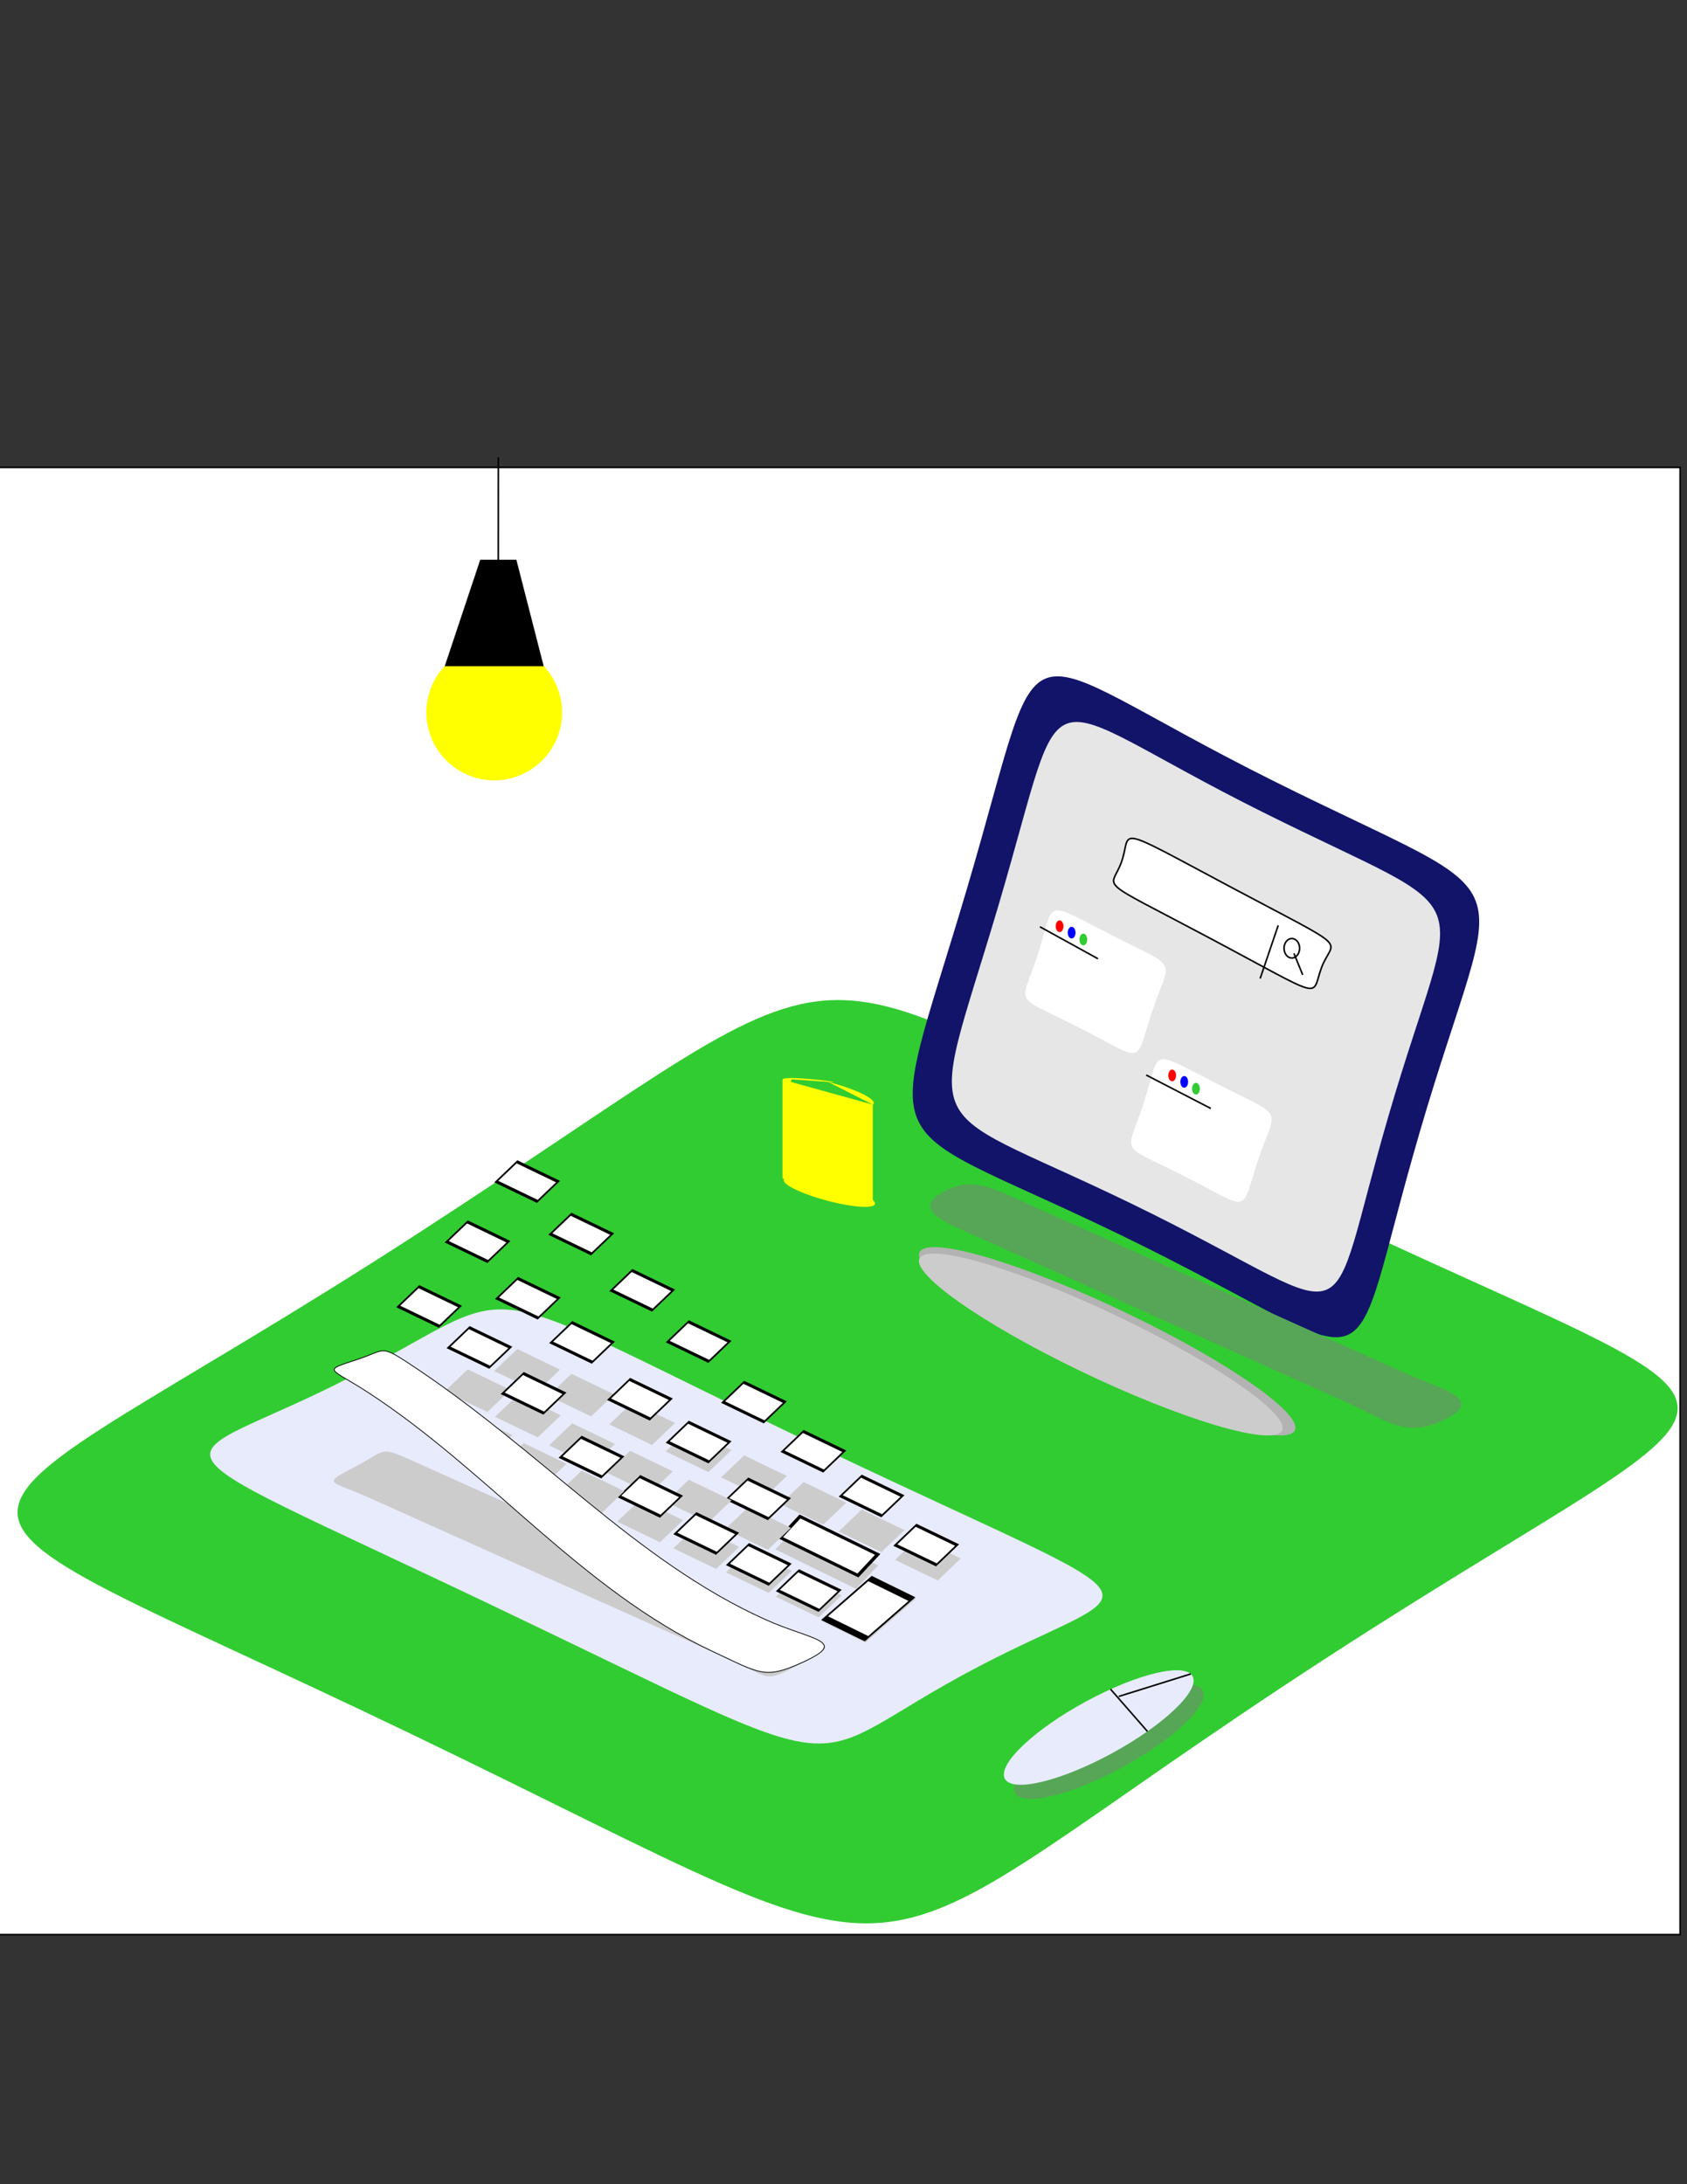 <?xml version="1.0" encoding="UTF-8"?>
<!DOCTYPE svg PUBLIC "-//W3C//DTD SVG 1.1//EN" "http://www.w3.org/Graphics/SVG/1.1/DTD/svg11.dtd">
<!-- Creator: CorelDRAW 2020 (64-Bit) -->
<svg xmlns="http://www.w3.org/2000/svg" xml:space="preserve" width="215.9mm" height="279.4mm" version="1.1" style="shape-rendering:geometricPrecision; text-rendering:geometricPrecision; image-rendering:optimizeQuality; fill-rule:evenodd; clip-rule:evenodd"
viewBox="0 0 21590 27940"
 xmlns:xlink="http://www.w3.org/1999/xlink"
 xmlns:xodm="http://www.corel.com/coreldraw/odm/2003">
 <rect x="0" y="0" width="21590" height="27940" fill="#333333" stroke="none"/>
 <defs>
  <style type="text/css">
   <![CDATA[
    .str0 {stroke:black;stroke-width:20;stroke-miterlimit:22.926}
    .str3 {stroke:black;stroke-width:10;stroke-miterlimit:22.926}
    .str2 {stroke:black;stroke-width:10;stroke-miterlimit:22.926}
    .str1 {stroke:#CCCCCC;stroke-width:10;stroke-miterlimit:22.926}
    .fil4 {fill:none}
    .fil13 {fill:black}
    .fil9 {fill:blue}
    .fil2 {fill:#111469}
    .fil1 {fill:#31CC31}
    .fil10 {fill:#33CC33}
    .fil5 {fill:#57A657}
    .fil7 {fill:#B3B3B3}
    .fil11 {fill:#CCCCCC}
    .fil3 {fill:#E6E6E6}
    .fil6 {fill:#E8EBFC}
    .fil8 {fill:red}
    .fil12 {fill:yellow}
    .fil0 {fill:white}
   ]]>
  </style>
 </defs>
 <g id="Capa_x0020_1">
  <rect class="fil0 str0" x="-158.76" y="5979.57" width="21660.57" height="18767.79"/>
  <path class="fil1" d="M5338.08 15784.29c6254.82,-4050.59 4258.15,-3776.92 11228.99,-448.21 6552.21,3128.82 6364.89,2014.7 466.74,5834.27 -6618.53,4286.13 -4558.35,4482 -11758.39,1017.07 -7030.1,-3383.23 -6451.66,-2184.56 62.66,-6403.13z"/>
  <path class="fil2" d="M16298.87 9990.32c3363.68,1676.81 2912.99,918.8 1867.87,4501.39 -982.36,3367.44 -327.97,3047.26 -3499.82,1466.06 -3559.28,-1774.32 -3386.56,-887.68 -2290.72,-4593.92 1070.03,-3618.77 419.48,-3119.92 3922.67,-1373.53z"/>
  <path class="fil3" d="M16161.66 10389.39c2898.95,1445.14 2510.53,791.85 1609.81,3879.46 -846.64,2902.19 -282.66,2626.25 -3016.28,1263.51 -3067.52,-1529.17 -2918.67,-765.04 -1974.23,-3959.21 922.19,-3118.8 361.52,-2688.87 3380.7,-1183.76z"/>
  <path class="fil0 str0" d="M16911.36 12381c-141.1,382.53 84.68,422.59 -1463.16,-398.87 -1454.9,-772.13 -1231.62,-587.04 -1098.57,-947.74 149.3,-404.76 -168.46,-522.19 1435.03,330.54 1565.65,832.61 1273.66,617.69 1126.7,1016.07z"/>
  <line class="fil4 str0" x1="16358.55" y1="11837.32" x2="16127.27" y2= "12516.99" />
  <ellipse class="fil5" transform="matrix(0.101 0.936 -1.186 0.602 14191.5 22279.5)" rx="423.33" ry="1023.05"/>
  <ellipse class="fil6" transform="matrix(0.101 0.936 -1.186 0.602 14061.5 22098.1)" rx="423.33" ry="1023.05"/>
  <line class="fil4 str0" x1="14213.02" y1="21608.4" x2="14685.04" y2= "22148.16" />
  <line class="fil4 str0" x1="15239.49" y1="21412.79" x2="14318.01" y2= "21700.48" />
  <ellipse class="fil7" transform="matrix(1.028 0.495 -1.106 1.415 14169.8 17157.9)" rx="2328.33" ry="246.94"/>
  <ellipse class="fil4 str0" cx="16532.72" cy="12130.19" rx="99.82" ry="124.76"/>
  <line class="fil4 str0" x1="16559.45" y1="12195.54" x2="16671.73" y2= "12470.01" />
  <path class="fil0" d="M16094.6 14858.05c-226.01,686.86 -71.72,625.13 -955.56,178.57 -830.75,-419.75 -724.44,-249.4 -511.32,-897.08 239.15,-726.79 41.43,-737 956.48,-271.62 893.46,454.41 745.79,274.8 510.4,990.13z"/>
  <path class="fil0" d="M14739.8 12953.47c-226.01,686.85 -71.73,625.12 -955.56,178.56 -830.76,-419.74 -724.44,-249.39 -511.32,-897.07 239.15,-726.79 41.42,-737.01 956.47,-271.63 893.46,454.41 745.79,274.8 510.41,990.14z"/>
  <ellipse class="fil8" cx="13560.38" cy="11848.29" rx="49.89" ry="74.85"/>
  <ellipse class="fil9" cx="13714.66" cy="11930.4" rx="49.89" ry="74.85"/>
  <ellipse class="fil10" cx="13864.37" cy="12017.74" rx="49.89" ry="74.85"/>
  <line class="fil4 str0" x1="13309.2" y1="11855.54" x2="14051.54" y2= "12264.14" />
  <ellipse class="fil8" cx="15001.31" cy="13757.15" rx="49.89" ry="74.85"/>
  <ellipse class="fil9" cx="15155.59" cy="13839.26" rx="49.89" ry="74.85"/>
  <ellipse class="fil10" cx="15305.3" cy="13926.6" rx="49.89" ry="74.85"/>
  <line class="fil4 str0" x1="14669.03" y1="13751.92" x2="15495.58" y2= "14179.25" />
  <ellipse class="fil11" transform="matrix(0.993 0.478 -1.068 1.367 14087.9 17198.9)" rx="2328.33" ry="246.94"/>
  <path class="fil5" d="M13076.35 15364.44c1620.05,726.39 3240.08,1452.94 4860.13,2179.34 510.7,228.99 1061.74,347.24 582.27,600.2 -513.66,270.99 -761.91,29.84 -1307.27,-214.68 -1548.09,-694.12 -3096.17,-1388.39 -4644.26,-2082.54 -486.28,-218.06 -930.19,-373.22 -473.28,-614.24 349.34,-184.29 636.27,-23.27 982.41,131.92z"/>
  <path class="fil6" d="M4536.91 17588.17c2311.62,-1209.91 1285.46,-1294.99 6079.47,982.88 4506.11,2141.08 4087.54,1606.11 1907.73,2747 -2446.03,1280.27 -1251.99,1589.18 -6211.21,-775.97 -4842.17,-2309.36 -4183.53,-1693.84 -1775.99,-2953.91z"/>
  <path class="fil11 str1" d="M5210.29 18661.14c1620.03,726.43 3240.1,1452.9 4860.13,2179.34 510.72,228.94 687.47,167.59 207.98,420.53 -513.66,271.01 -387.6,209.48 -932.98,-35.01 -1548.09,-694.17 -3096.18,-1388.39 -4644.26,-2082.54 -486.31,-218.06 -585.85,-148.62 -128.96,-389.68 349.39,-184.25 291.93,-247.81 638.09,-92.64z"/>
  <rect class="fil11 str1" transform="matrix(2.128 1.026 -3.006 2.871 11745.4 19691.3)" width="246.94" height="88.2"/>
  <rect class="fil0 str2" transform="matrix(2.128 1.026 -3.006 2.871 11723.3 19511)" width="246.94" height="88.2"/>
  <rect class="fil11 str1" transform="matrix(2.128 1.026 -3.006 2.871 11024 19328.7)" width="246.94" height="88.2"/>
  <rect class="fil0 str2" transform="matrix(2.128 1.026 -3.006 2.871 11024 18883)" width="246.94" height="88.2"/>
  <rect class="fil4 str1" transform="matrix(2.172 1.066 -6.591 5.744 11141.9 20207.5)" width="246.94" height="88.2"/>
  <rect class="fil0 str2" transform="matrix(2.172 1.066 -6.591 5.744 11134.2 20192.3)" width="246.94" height="88.2"/>
  <rect class="fil11 str1" transform="matrix(2.128 1.026 -3.006 2.871 10220.3 20162.6)" width="246.94" height="88.2"/>
  <rect class="fil0 str2" transform="matrix(2.128 1.026 -3.006 2.871 10220.3 20092.9)" width="246.94" height="88.2"/>
  <rect class="fil11 str1" transform="matrix(4.025 1.964 -2.863 3.056 10209.8 19544.8)" width="246.94" height="88.2"/>
  <rect class="fil0 str2" transform="matrix(4.025 1.964 -2.863 3.056 10238.3 19398.7)" width="246.94" height="88.2"/>
  <rect class="fil11 str1" transform="matrix(2.128 1.026 -3.006 2.871 10279.8 18977.7)" width="246.94" height="88.2"/>
  <rect class="fil0 str2" transform="matrix(2.128 1.026 -3.006 2.871 10279.8 18310.9)" width="246.94" height="88.2"/>
  <rect class="fil11 str1" transform="matrix(2.128 1.026 -3.006 2.871 9519.12 18636.4)" width="246.94" height="88.2"/>
  <rect class="fil0 str2" transform="matrix(2.128 1.026 -3.006 2.871 9519.12 17682)" width="246.94" height="88.2"/>
  <rect class="fil11 str1" transform="matrix(2.128 1.026 -3.006 2.871 8810.64 18304.6)" width="246.94" height="88.2"/>
  <rect class="fil0 str2" transform="matrix(2.128 1.026 -3.006 2.871 8810.64 16908)" width="246.94" height="88.2"/>
  <rect class="fil11 str1" transform="matrix(2.128 1.026 -3.006 2.871 8088.95 17958.3)" width="246.94" height="88.2"/>
  <rect class="fil0 str2" transform="matrix(2.128 1.026 -3.006 2.871 8088.95 16252)" width="246.94" height="88.2"/>
  <rect class="fil11 str1" transform="matrix(2.128 1.026 -3.006 2.871 7308.75 17592.7)" width="246.94" height="88.2"/>
  <rect class="fil0 str2" transform="matrix(2.128 1.026 -3.006 2.871 7308.75 15532.6)" width="246.94" height="88.2"/>
  <rect class="fil11 str1" transform="matrix(2.128 1.026 -3.006 2.871 6616.32 17275.7)" width="246.94" height="88.2"/>
  <rect class="fil0 str2" transform="matrix(2.128 1.026 -3.006 2.871 6616.32 14861.6)" width="246.94" height="88.2"/>
  <rect class="fil11 str1" transform="matrix(2.128 1.026 -3.006 2.871 9571.33 19299.4)" width="246.94" height="88.2"/>
  <rect class="fil0 str2" transform="matrix(2.128 1.026 -3.006 2.871 9571.33 18920.1)" width="246.94" height="88.2"/>
  <rect class="fil11 str1" transform="matrix(2.128 1.026 -3.006 2.871 8810.64 18948.3)" width="246.94" height="88.2"/>
  <rect class="fil0 str2" transform="matrix(2.128 1.026 -3.006 2.871 8810.64 18193)" width="246.94" height="88.2"/>
  <rect class="fil11 str1" transform="matrix(2.128 1.026 -3.006 2.871 8059.69 18577.7)" width="246.94" height="88.2"/>
  <rect class="fil0 str2" transform="matrix(2.128 1.026 -3.006 2.871 8059.69 17645.5)" width="246.94" height="88.2"/>
  <rect class="fil11 str1" transform="matrix(2.128 1.026 -3.006 2.871 7318.5 18226.6)" width="246.94" height="88.2"/>
  <rect class="fil0 str2" transform="matrix(2.128 1.026 -3.006 2.871 7318.5 16918.4)" width="246.94" height="88.2"/>
  <rect class="fil11 str1" transform="matrix(2.128 1.026 -3.006 2.871 6626.08 17860.8)" width="246.94" height="88.2"/>
  <rect class="fil0 str2" transform="matrix(2.128 1.026 -3.006 2.871 6626.08 16353.5)" width="246.94" height="88.2"/>
  <rect class="fil11 str1" transform="matrix(2.128 1.026 -3.006 2.871 5981.67 17536)" width="246.94" height="88.2"/>
  <rect class="fil0 str2" transform="matrix(2.128 1.026 -3.006 2.871 5981.67 15630.6)" width="246.94" height="88.2"/>
  <rect class="fil11 str1" transform="matrix(2.128 1.026 -3.006 2.871 8190.49 19201.7)" width="246.94" height="88.2"/>
  <rect class="fil0 str2" transform="matrix(2.128 1.026 -3.006 2.871 8190.49 18888.7)" width="246.94" height="88.2"/>
  <rect class="fil11 str1" transform="matrix(2.128 1.026 -3.006 2.871 7439.54 18831.1)" width="246.94" height="88.2"/>
  <rect class="fil0 str2" transform="matrix(2.128 1.026 -3.006 2.871 7439.54 18385.4)" width="246.94" height="88.2"/>
  <rect class="fil11 str1" transform="matrix(2.128 1.026 -3.006 2.871 6698.35 18480)" width="246.94" height="88.2"/>
  <rect class="fil0 str2" transform="matrix(2.128 1.026 -3.006 2.871 6698.35 17569.9)" width="246.94" height="88.2"/>
  <rect class="fil11 str1" transform="matrix(2.128 1.026 -3.006 2.871 6005.93 18114.2)" width="246.94" height="88.2"/>
  <rect class="fil0 str2" transform="matrix(2.128 1.026 -3.006 2.871 6005.93 16982.9)" width="246.94" height="88.2"/>
  <rect class="fil11 str1" transform="matrix(2.128 1.026 -3.006 2.871 5361.52 17789.3)" width="246.94" height="88.2"/>
  <rect class="fil0 str2" transform="matrix(2.128 1.026 -3.006 2.871 5361.52 16459)" width="246.94" height="88.2"/>
  <rect class="fil11 str1" transform="matrix(2.128 1.026 -3.006 2.871 8908.17 19543.2)" width="246.94" height="88.2"/>
  <rect class="fil0 str2" transform="matrix(2.128 1.026 -3.006 2.871 8908.17 19362.9)" width="246.94" height="88.2"/>
  <rect class="fil11 str1" transform="matrix(2.128 1.026 -3.006 2.871 9581.09 19850.3)" width="246.94" height="88.2"/>
  <rect class="fil0 str2" transform="matrix(2.128 1.026 -3.006 2.871 9581.09 19758.5)" width="246.94" height="88.2"/>
  <path class="fil0 str3" d="M5210.29 17425.46c1696.68,1108.14 2910.07,2538.91 4587.69,3292.86 585.03,262.91 1076.91,268.53 480.42,542.69 -491.13,225.71 -546.04,150.02 -1160.73,-137.15 -1671.43,-780.86 -2868.45,-2314.3 -4416.51,-3317.81 -486.31,-315.22 -585.85,-265.69 -128.96,-415.45 349.39,-114.43 292.75,-190.68 638.09,34.86z"/>
  <g>
   <path class="fil12" d="M10598.58 13839.78c322.48,82.5 583.89,202.99 583.89,269.13 0,8.49 -4.33,15.66 -12.5,21.55l-571.39 -290.68zm-583.88 -29.61c0,-66.14 915.91,53 583.88,29.61l-466.91 -32.89 -9.18 33.15 1047.48 290.26 0 0.16 0 1219.51c17.67,16.24 27.48,31.77 27.48,46.14 0,66.15 -261.41,52.9 -583.88,-29.6 -322.48,-82.5 -583.89,-202.99 -583.89,-269.14 0,-6.35 2.13,-11.88 5.85,-16.76l-20.83 -5.77 0 -1125.76 0 -138.91z"/>
  </g>
  <path class="fil12" d="M6945.18 8505.71c153.67,156.64 248.48,371.24 248.48,608.01 0,479.57 -388.77,868.34 -868.35,868.34 -479.57,0 -868.34,-388.77 -868.34,-868.34 0,-236.76 94.8,-451.34 248.45,-607.98l0 6.14 1239.76 0 0 -6.17z"/>
  <polygon class="fil13 str0" points="6153.12,7170.41 6600.83,7170.41 6945.18,8511.88 5705.42,8511.88 "/>
  <line class="fil4 str0" x1="6377.71" y1="5849.91" x2="6376.98" y2= "7170.41" />
 </g>
</svg>
